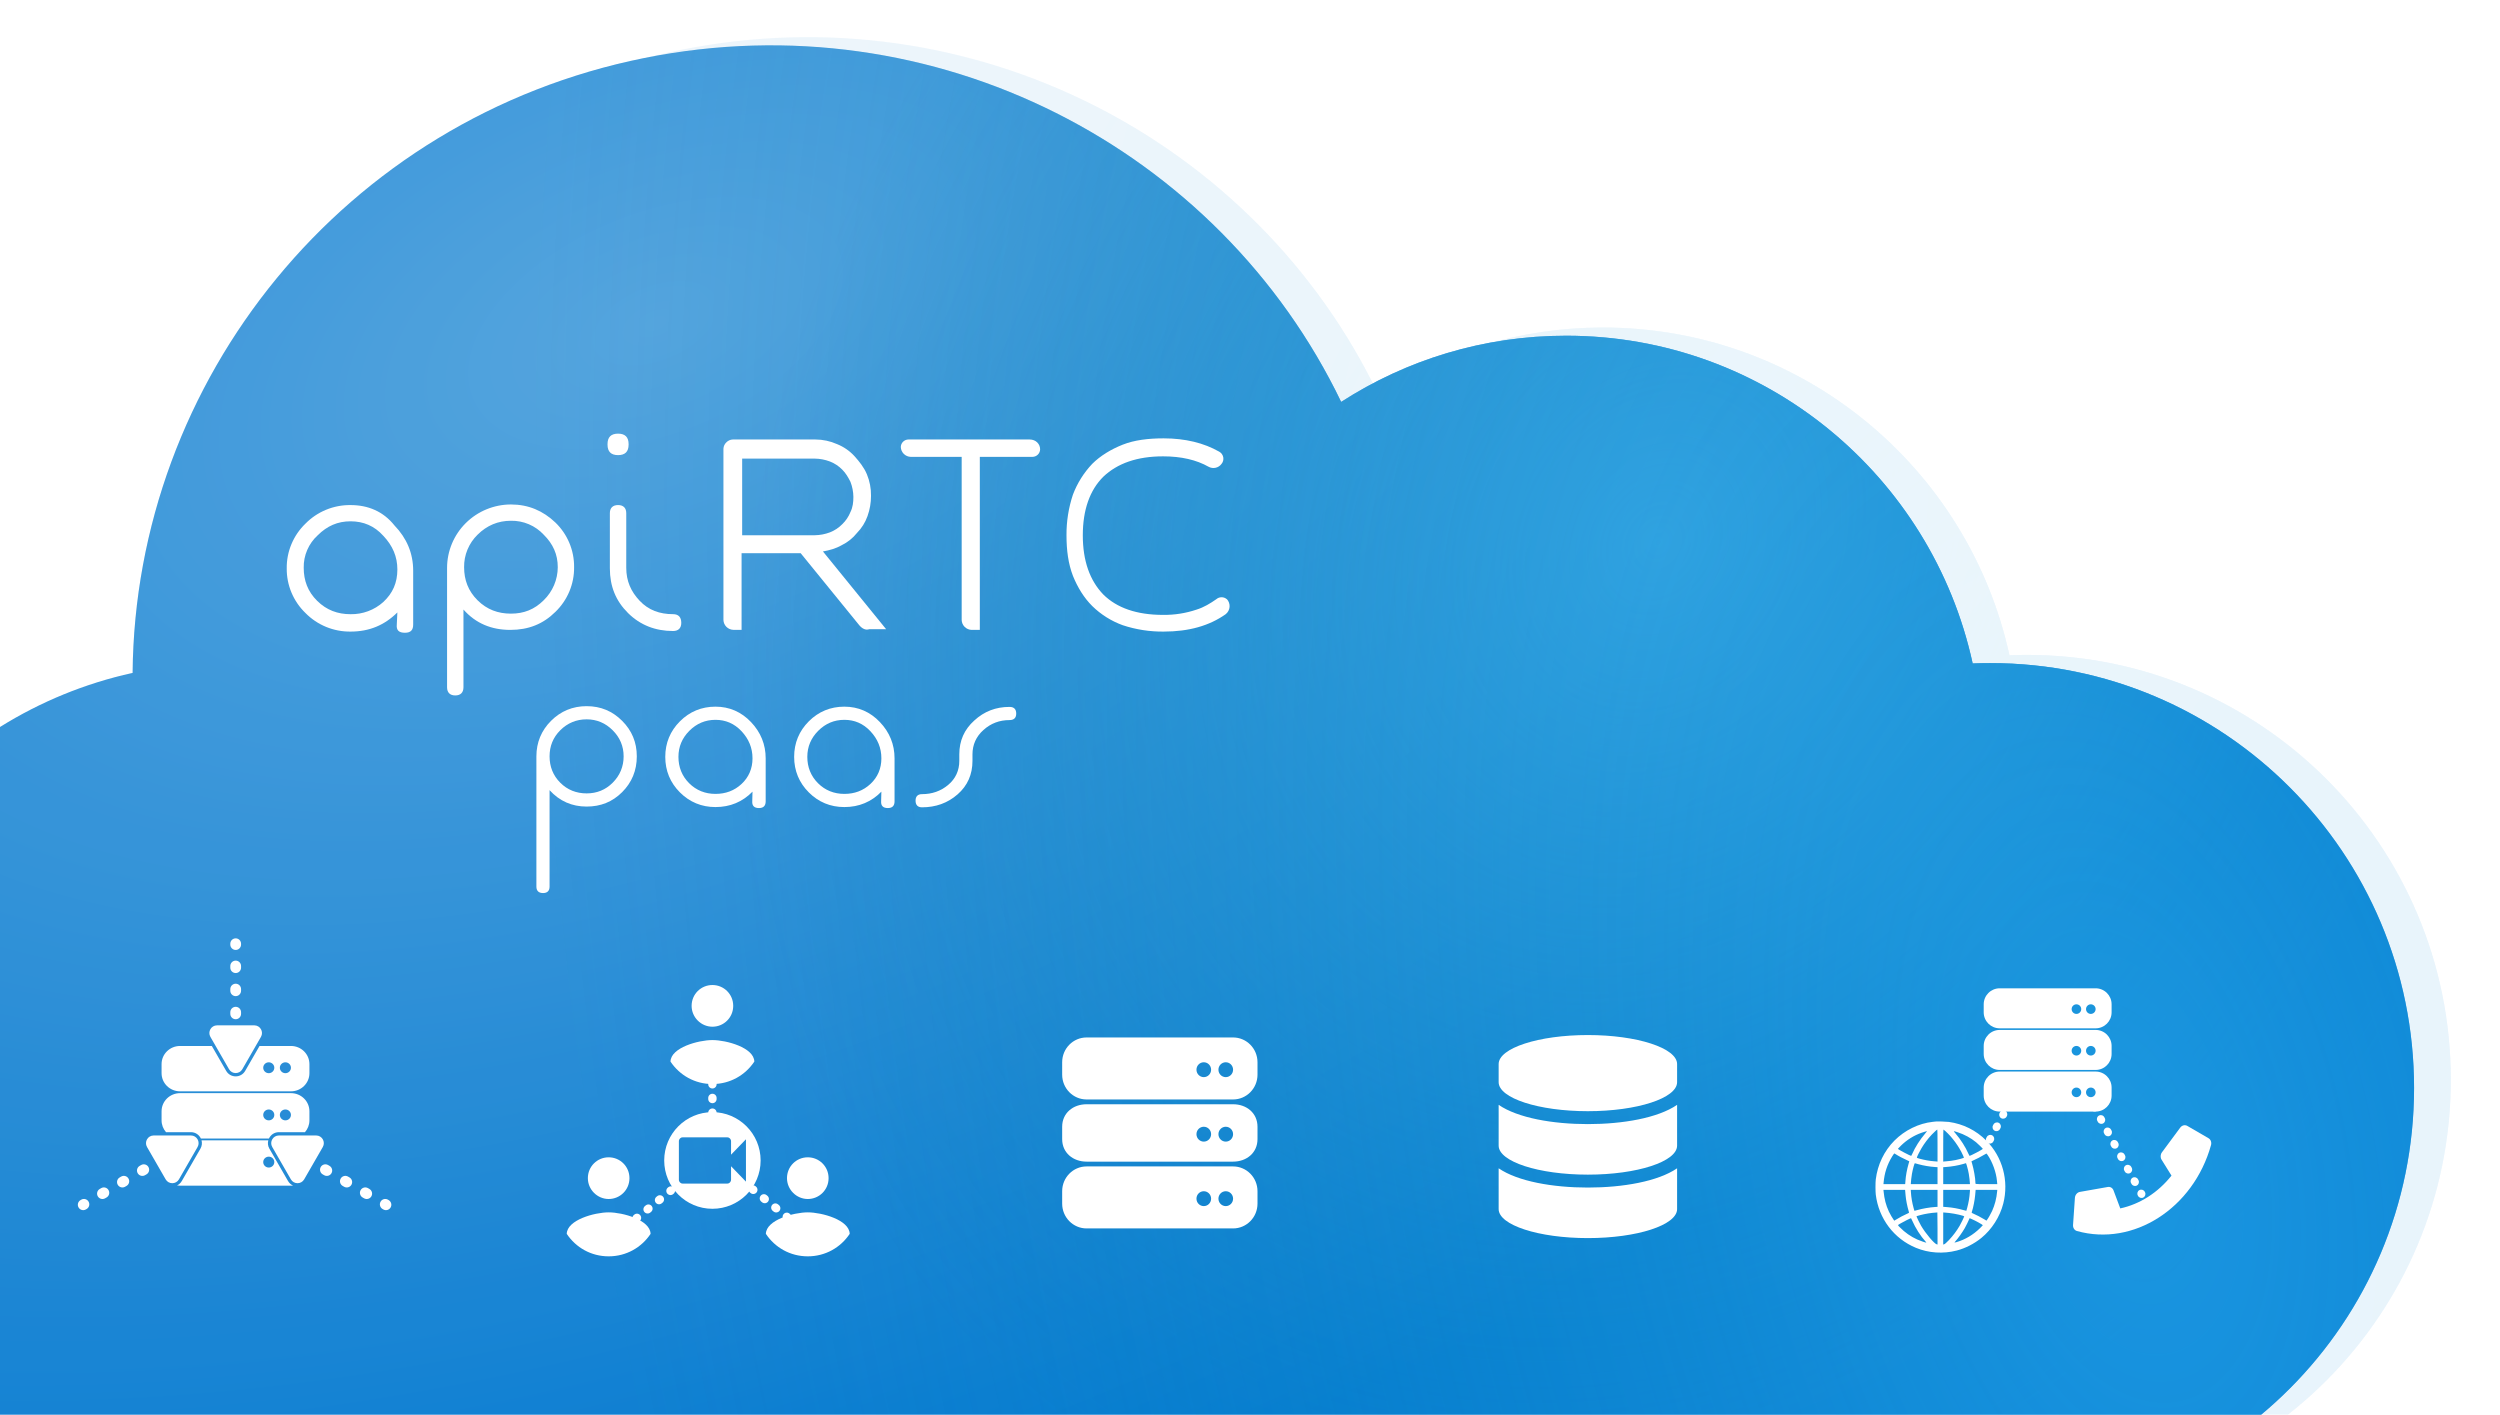 <svg width="1055" height="597" viewBox="0 0 1055 597" fill="none" xmlns="http://www.w3.org/2000/svg">
<g clip-path="url(#clip0_828_6702)">
<g opacity="0.1">
<path fill-rule="evenodd" clip-rule="evenodd" d="M110.064 634.96H852.018V634.928C853.141 634.949 854.266 634.96 855.393 634.96C954.174 634.96 1034.25 554.687 1034.25 455.666C1034.25 356.645 954.174 276.373 855.393 276.373C852.909 276.373 850.437 276.424 847.978 276.524C830.755 197.435 760.489 138.22 676.426 138.22C641.447 138.22 608.856 148.473 581.482 166.144C529.911 59.117 410.145 -3.626 287.427 21.024C160.585 46.503 72.539 156.92 71.474 280.524C-8.832 298.156 -68.943 369.874 -68.943 455.666C-68.943 554.687 11.135 634.96 109.915 634.96C109.965 634.96 110.015 634.96 110.064 634.96Z" fill="url(#paint0_radial_828_6702)"/>
<path fill-rule="evenodd" clip-rule="evenodd" d="M110.064 634.96H852.018V634.928C853.141 634.949 854.266 634.96 855.393 634.96C954.174 634.96 1034.25 554.687 1034.25 455.666C1034.25 356.645 954.174 276.373 855.393 276.373C852.909 276.373 850.437 276.424 847.978 276.524C830.755 197.435 760.489 138.22 676.426 138.22C641.447 138.22 608.856 148.473 581.482 166.144C529.911 59.117 410.145 -3.626 287.427 21.024C160.585 46.503 72.539 156.92 71.474 280.524C-8.832 298.156 -68.943 369.874 -68.943 455.666C-68.943 554.687 11.135 634.96 109.915 634.96C109.965 634.96 110.015 634.96 110.064 634.96Z" fill="url(#paint1_radial_828_6702)"/>
<path fill-rule="evenodd" clip-rule="evenodd" d="M110.064 634.96H852.018V634.928C853.141 634.949 854.266 634.96 855.393 634.96C954.174 634.96 1034.25 554.687 1034.25 455.666C1034.25 356.645 954.174 276.373 855.393 276.373C852.909 276.373 850.437 276.424 847.978 276.524C830.755 197.435 760.489 138.22 676.426 138.22C641.447 138.22 608.856 148.473 581.482 166.144C529.911 59.117 410.145 -3.626 287.427 21.024C160.585 46.503 72.539 156.92 71.474 280.524C-8.832 298.156 -68.943 369.874 -68.943 455.666C-68.943 554.687 11.135 634.96 109.915 634.96C109.965 634.96 110.015 634.96 110.064 634.96Z" fill="url(#paint2_radial_828_6702)"/>
</g>
<path fill-rule="evenodd" clip-rule="evenodd" d="M94.552 638.41H836.506V638.379C837.628 638.4 838.753 638.41 839.881 638.41C938.661 638.41 1018.74 558.138 1018.74 459.117C1018.74 360.096 938.661 279.824 839.881 279.824C837.397 279.824 834.925 279.875 832.466 279.975C815.242 200.886 744.976 141.671 660.914 141.671C625.934 141.671 593.344 151.924 565.97 169.595C514.398 62.568 394.633 -0.175 271.915 24.475C145.073 49.954 57.027 160.371 55.961 283.975C-24.344 301.606 -84.455 373.325 -84.455 459.117C-84.455 558.138 -4.378 638.41 94.403 638.41C94.453 638.41 94.502 638.41 94.552 638.41Z" fill="url(#paint3_radial_828_6702)"/>
<path fill-rule="evenodd" clip-rule="evenodd" d="M94.552 638.41H836.506V638.379C837.628 638.4 838.753 638.41 839.881 638.41C938.661 638.41 1018.74 558.138 1018.74 459.117C1018.74 360.096 938.661 279.824 839.881 279.824C837.397 279.824 834.925 279.875 832.466 279.975C815.242 200.886 744.976 141.671 660.914 141.671C625.934 141.671 593.344 151.924 565.97 169.595C514.398 62.568 394.633 -0.175 271.915 24.475C145.073 49.954 57.027 160.371 55.961 283.975C-24.344 301.606 -84.455 373.325 -84.455 459.117C-84.455 558.138 -4.378 638.41 94.403 638.41C94.453 638.41 94.502 638.41 94.552 638.41Z" fill="url(#paint4_radial_828_6702)"/>
<path fill-rule="evenodd" clip-rule="evenodd" d="M94.552 638.41H836.506V638.379C837.628 638.4 838.753 638.41 839.881 638.41C938.661 638.41 1018.74 558.138 1018.74 459.117C1018.74 360.096 938.661 279.824 839.881 279.824C837.397 279.824 834.925 279.875 832.466 279.975C815.242 200.886 744.976 141.671 660.914 141.671C625.934 141.671 593.344 151.924 565.97 169.595C514.398 62.568 394.633 -0.175 271.915 24.475C145.073 49.954 57.027 160.371 55.961 283.975C-24.344 301.606 -84.455 373.325 -84.455 459.117C-84.455 558.138 -4.378 638.41 94.403 638.41C94.453 638.41 94.502 638.41 94.552 638.41Z" fill="url(#paint5_radial_828_6702)"/>
<g filter="url(#filter0_d_828_6702)">
<path fill-rule="evenodd" clip-rule="evenodd" d="M97.44 398C96.187 398 95.171 399.018 95.171 400.274L95.171 400.622C95.171 401.878 96.187 402.896 97.44 402.896C98.693 402.896 99.709 401.878 99.709 400.622L99.709 400.274C99.709 399.018 98.693 398 97.44 398ZM97.44 407.398C96.187 407.398 95.171 408.417 95.171 409.673L95.171 410.369C95.171 411.625 96.187 412.643 97.44 412.643C98.693 412.643 99.709 411.625 99.709 410.369L99.709 409.673C99.709 408.417 98.693 407.398 97.44 407.398ZM97.44 417.145C96.187 417.145 95.171 418.163 95.171 419.419L95.171 420.115C95.171 421.371 96.187 422.389 97.44 422.389C98.693 422.389 99.709 421.371 99.709 420.115L99.709 419.419C99.709 418.163 98.693 417.145 97.44 417.145ZM97.44 426.891C96.187 426.891 95.171 427.91 95.171 429.166L95.171 429.862C95.171 431.118 96.187 432.136 97.44 432.136C98.693 432.136 99.709 431.118 99.709 429.862L99.709 429.166C99.709 427.91 98.693 426.891 97.44 426.891Z" fill="white"/>
<path d="M100.247 453.23C98.999 455.396 95.881 455.396 94.633 453.23L86.774 439.585C85.527 437.419 87.086 434.712 89.581 434.712L105.299 434.712C107.794 434.712 109.353 437.419 108.106 439.585L100.247 453.23Z" fill="white"/>
<path fill-rule="evenodd" clip-rule="evenodd" d="M31.134 511.563C31.761 512.651 33.148 513.023 34.233 512.395L34.534 512.221C35.619 511.593 35.991 510.202 35.364 509.115C34.738 508.027 33.35 507.654 32.266 508.282L31.965 508.456C30.88 509.084 30.508 510.475 31.134 511.563ZM39.254 506.864C39.88 507.951 41.268 508.324 42.353 507.696L42.954 507.348C44.039 506.72 44.411 505.329 43.785 504.241C43.158 503.154 41.771 502.781 40.686 503.409L40.084 503.757C38.999 504.385 38.627 505.776 39.254 506.864ZM47.674 501.991C48.301 503.078 49.688 503.451 50.773 502.823L51.375 502.475C52.46 501.847 52.831 500.456 52.205 499.368C51.579 498.281 50.191 497.908 49.106 498.536L48.505 498.884C47.419 499.512 47.048 500.903 47.674 501.991ZM56.094 497.117C56.721 498.205 58.108 498.578 59.194 497.95L59.795 497.602C60.88 496.974 61.252 495.583 60.625 494.495C59.999 493.407 58.611 493.035 57.526 493.663L56.925 494.011C55.84 494.639 55.468 496.03 56.094 497.117Z" fill="white"/>
<path d="M73.501 499.705C72.253 501.871 69.134 501.871 67.887 499.705L60.028 486.06C58.781 483.894 60.34 481.186 62.835 481.186L78.553 481.186C81.048 481.186 82.607 483.894 81.359 486.06L73.501 499.705Z" fill="white"/>
<path fill-rule="evenodd" clip-rule="evenodd" d="M162.826 511.563C162.199 512.651 160.812 513.023 159.726 512.395L159.426 512.221C158.341 511.593 157.969 510.202 158.595 509.115C159.222 508.027 160.609 507.654 161.694 508.282L161.995 508.456C163.08 509.084 163.452 510.475 162.826 511.563ZM154.706 506.864C154.08 507.951 152.692 508.324 151.607 507.696L151.006 507.348C149.92 506.72 149.549 505.329 150.175 504.241C150.802 503.154 152.189 502.781 153.274 503.409L153.876 503.757C154.961 504.385 155.332 505.776 154.706 506.864ZM146.286 501.99C145.659 503.078 144.272 503.451 143.187 502.823L142.585 502.475C141.5 501.847 141.128 500.456 141.755 499.368C142.381 498.28 143.769 497.908 144.854 498.536L145.455 498.884C146.54 499.512 146.912 500.903 146.286 501.99ZM137.865 497.117C137.239 498.205 135.852 498.578 134.766 497.95L134.165 497.602C133.08 496.974 132.708 495.583 133.335 494.495C133.961 493.407 135.349 493.035 136.434 493.663L137.035 494.011C138.12 494.639 138.492 496.029 137.865 497.117Z" fill="white"/>
<path d="M126.344 499.705C125.097 501.871 121.978 501.871 120.731 499.705L112.872 486.06C111.625 483.894 113.184 481.186 115.679 481.186L131.397 481.186C133.891 481.186 135.451 483.894 134.203 486.06L126.344 499.705Z" fill="white"/>
<path fill-rule="evenodd" clip-rule="evenodd" d="M93.428 453.927C95.211 457.023 99.668 457.023 101.451 453.927L107.505 443.416H120.761C125.069 443.416 128.561 446.844 128.561 451.073V454.902C128.561 459.131 125.069 462.559 120.761 462.559H73.965C69.657 462.559 66.165 459.131 66.165 454.902V451.073C66.165 446.844 69.657 443.416 73.965 443.416H87.374L93.428 453.927ZM72.692 502.276C73.495 501.895 74.205 501.27 74.705 500.402L82.564 486.757C83.225 485.61 83.335 484.357 83.03 483.234H111.201C110.897 484.357 111.007 485.61 111.667 486.757L119.526 500.402C120.05 501.311 120.804 501.953 121.653 502.328C121.36 502.361 121.063 502.377 120.761 502.377H73.965C73.531 502.377 73.106 502.343 72.692 502.276ZM68.041 479.792C66.872 478.453 66.165 476.713 66.165 474.811V470.982C66.165 466.753 69.657 463.325 73.965 463.325H120.761C125.069 463.325 128.561 466.753 128.561 470.982V474.811C128.561 476.713 127.854 478.453 126.685 479.792H115.679C113.744 479.792 112.202 480.932 111.482 482.468H82.749C82.029 480.932 80.488 479.792 78.553 479.792H68.041ZM111.402 450.308C112.694 450.308 113.742 451.336 113.742 452.605C113.742 453.874 112.694 454.902 111.402 454.902C110.11 454.902 109.062 453.874 109.062 452.605C109.062 451.336 110.11 450.308 111.402 450.308ZM120.761 452.605C120.761 451.336 119.714 450.308 118.421 450.308C117.129 450.308 116.081 451.336 116.081 452.605C116.081 453.874 117.129 454.902 118.421 454.902C119.714 454.902 120.761 453.874 120.761 452.605ZM113.742 472.514C113.742 471.245 112.694 470.217 111.402 470.217C110.11 470.217 109.062 471.245 109.062 472.514C109.062 473.783 110.11 474.811 111.402 474.811C112.694 474.811 113.742 473.783 113.742 472.514ZM118.421 470.217C119.714 470.217 120.761 471.245 120.761 472.514C120.761 473.783 119.714 474.811 118.421 474.811C117.129 474.811 116.081 473.783 116.081 472.514C116.081 471.245 117.129 470.217 118.421 470.217ZM113.742 492.423C113.742 491.154 112.694 490.126 111.402 490.126C110.11 490.126 109.062 491.154 109.062 492.423C109.062 493.692 110.11 494.72 111.402 494.72C112.694 494.72 113.742 493.692 113.742 492.423Z" fill="white"/>
</g>
<g filter="url(#filter1_d_828_6702)">
<path fill-rule="evenodd" clip-rule="evenodd" d="M298.623 451.388C299.6 451.388 300.392 452.182 300.392 453.161L300.392 453.383C300.392 454.362 299.6 455.156 298.623 455.156C297.646 455.156 296.854 454.362 296.854 453.383L296.854 453.161C296.854 452.182 297.646 451.388 298.623 451.388ZM298.623 457.373C299.6 457.373 300.392 458.167 300.392 459.146L300.392 459.589C300.392 460.569 299.6 461.363 298.623 461.363C297.646 461.363 296.854 460.569 296.854 459.589L296.854 459.146C296.854 458.167 297.646 457.373 298.623 457.373ZM298.623 463.579C299.6 463.579 300.392 464.373 300.392 465.353L300.392 465.796C300.392 466.775 299.6 467.569 298.623 467.569C297.646 467.569 296.854 466.775 296.854 465.796L296.854 465.353C296.854 464.373 297.646 463.579 298.623 463.579ZM298.623 469.786C299.6 469.786 300.392 470.58 300.392 471.559L300.392 471.781C300.392 472.761 299.6 473.554 298.623 473.554C297.646 473.554 296.854 472.761 296.854 471.781L296.854 471.559C296.854 470.58 297.646 469.786 298.623 469.786Z" fill="white"/>
<path fill-rule="evenodd" clip-rule="evenodd" d="M282.483 503.31C283.095 504.074 282.974 505.19 282.213 505.804L282.04 505.943C281.279 506.556 280.165 506.435 279.553 505.672C278.941 504.908 279.062 503.792 279.824 503.178L279.996 503.039C280.757 502.426 281.871 502.547 282.483 503.31ZM277.825 507.064C278.438 507.827 278.317 508.944 277.555 509.557L277.21 509.835C276.449 510.449 275.335 510.328 274.723 509.565C274.111 508.801 274.232 507.685 274.993 507.071L275.338 506.793C276.1 506.18 277.213 506.301 277.825 507.064ZM272.995 510.957C273.607 511.72 273.486 512.837 272.725 513.45L272.38 513.728C271.618 514.342 270.505 514.221 269.893 513.457C269.281 512.694 269.402 511.578 270.163 510.964L270.508 510.686C271.269 510.072 272.383 510.194 272.995 510.957ZM268.165 514.85C268.777 515.613 268.656 516.729 267.895 517.343L267.722 517.482C266.961 518.096 265.847 517.975 265.235 517.211C264.623 516.448 264.744 515.332 265.505 514.718L265.678 514.579C266.439 513.965 267.553 514.087 268.165 514.85Z" fill="white"/>
<path fill-rule="evenodd" clip-rule="evenodd" d="M314.32 502.867C313.708 503.63 313.829 504.746 314.59 505.36L314.763 505.499C315.524 506.113 316.638 505.991 317.25 505.228C317.862 504.465 317.741 503.349 316.98 502.735L316.807 502.596C316.046 501.982 314.932 502.104 314.32 502.867ZM318.978 506.621C318.365 507.384 318.486 508.5 319.248 509.114L319.593 509.392C320.354 510.006 321.468 509.884 322.08 509.121C322.692 508.358 322.571 507.242 321.81 506.628L321.465 506.35C320.703 505.736 319.59 505.857 318.978 506.621ZM323.808 510.514C323.196 511.277 323.317 512.393 324.078 513.007L324.423 513.285C325.185 513.899 326.298 513.777 326.91 513.014C327.523 512.251 327.402 511.134 326.64 510.521L326.295 510.243C325.534 509.629 324.42 509.75 323.808 510.514ZM328.638 514.407C328.026 515.17 328.147 516.286 328.909 516.9L329.081 517.039C329.842 517.653 330.956 517.531 331.568 516.768C332.18 516.005 332.059 514.888 331.298 514.275L331.125 514.136C330.364 513.522 329.25 513.643 328.638 514.407Z" fill="white"/>
<path fill-rule="evenodd" clip-rule="evenodd" d="M307.399 426.492C307.399 421.543 303.422 417.694 298.623 417.694C293.823 417.694 289.846 421.543 289.846 426.492C289.846 431.303 293.823 435.29 298.623 435.29C303.422 435.29 307.399 431.441 307.399 426.492ZM280.932 449.999C284.772 455.773 291.217 459.485 298.622 459.485C306.028 459.485 312.473 455.773 316.313 449.999C316.176 444.088 304.519 440.926 298.622 440.926C292.726 440.926 281.069 444.088 280.932 449.999Z" fill="white"/>
<path fill-rule="evenodd" clip-rule="evenodd" d="M263.615 499.199C263.615 494.25 259.638 490.401 254.839 490.401C250.039 490.401 246.062 494.25 246.062 499.199C246.062 504.011 250.039 507.997 254.839 507.997C259.638 507.997 263.615 504.148 263.615 499.199ZM237.148 522.706C240.988 528.48 247.433 532.192 254.839 532.192C262.244 532.192 268.689 528.48 272.529 522.706C272.392 516.795 260.735 513.633 254.839 513.633C248.942 513.633 237.285 516.795 237.148 522.706Z" fill="white"/>
<path fill-rule="evenodd" clip-rule="evenodd" d="M347.646 499.199C347.646 494.25 343.669 490.401 338.869 490.401C334.069 490.401 330.092 494.25 330.092 499.199C330.092 504.011 334.069 507.997 338.869 507.997C343.669 507.997 347.646 504.148 347.646 499.199ZM321.178 522.706C325.018 528.48 331.464 532.192 338.869 532.192C346.274 532.192 352.72 528.48 356.56 522.706C356.422 516.795 344.766 513.633 338.869 513.633C332.972 513.633 321.316 516.795 321.178 522.706Z" fill="white"/>
<path fill-rule="evenodd" clip-rule="evenodd" d="M298.622 512.125C309.858 512.125 318.966 502.994 318.966 491.731C318.966 480.468 309.858 471.338 298.622 471.338C287.387 471.338 278.278 480.468 278.278 491.731C278.278 502.994 287.387 512.125 298.622 512.125ZM306.485 483.603V489.293L312.775 482.791V500.671L306.485 494.17V499.859C306.485 500.753 305.776 501.485 304.912 501.485H286.042C285.177 501.485 284.47 500.753 284.47 499.859V483.603C284.47 482.709 285.177 481.978 286.042 481.978H304.912C305.776 481.978 306.485 482.709 306.485 483.603Z" fill="white"/>
</g>
<g filter="url(#filter2_d_828_6702)">
<path fill-rule="evenodd" clip-rule="evenodd" d="M446.218 450.291C446.218 444.511 450.831 439.825 456.522 439.825H518.344C524.035 439.825 528.648 444.511 528.648 450.291V455.524C528.648 461.305 524.035 465.99 518.344 465.99H456.522C450.831 465.99 446.218 461.305 446.218 455.524V450.291ZM509.071 453.431C509.071 455.165 507.687 456.571 505.98 456.571C504.273 456.571 502.889 455.165 502.889 453.431C502.889 451.697 504.273 450.291 505.98 450.291C507.687 450.291 509.071 451.697 509.071 453.431ZM515.253 456.571C516.96 456.571 518.344 455.165 518.344 453.431C518.344 451.697 516.96 450.291 515.253 450.291C513.546 450.291 512.162 451.697 512.162 453.431C512.162 455.165 513.546 456.571 515.253 456.571Z" fill="white"/>
<path fill-rule="evenodd" clip-rule="evenodd" d="M446.218 477.503C446.218 471.723 450.831 468.012 456.522 468.012H518.344C524.035 468.012 528.648 471.723 528.648 477.503V482.736C528.648 488.517 524.035 492.228 518.344 492.228H456.522C450.831 492.228 446.218 488.517 446.218 482.736V477.503ZM509.071 480.643C509.071 482.377 507.687 483.783 505.98 483.783C504.273 483.783 502.889 482.377 502.889 480.643C502.889 478.909 504.273 477.503 505.98 477.503C507.687 477.503 509.071 478.909 509.071 480.643ZM515.253 483.783C516.96 483.783 518.344 482.377 518.344 480.643C518.344 478.909 516.96 477.503 515.253 477.503C513.546 477.503 512.162 478.909 512.162 480.643C512.162 482.377 513.546 483.783 515.253 483.783Z" fill="white"/>
<path fill-rule="evenodd" clip-rule="evenodd" d="M446.218 504.715C446.218 498.935 450.831 494.249 456.522 494.249H518.344C524.035 494.249 528.648 498.935 528.648 504.715V509.949C528.648 515.729 524.035 520.415 518.344 520.415H456.522C450.831 520.415 446.218 515.729 446.218 509.949V504.715ZM509.071 507.855C509.071 509.589 507.687 510.995 505.98 510.995C504.273 510.995 502.889 509.589 502.889 507.855C502.889 506.121 504.273 504.715 505.98 504.715C507.687 504.715 509.071 506.121 509.071 507.855ZM515.253 510.995C516.96 510.995 518.344 509.589 518.344 507.855C518.344 506.121 516.96 504.715 515.253 504.715C513.546 504.715 512.162 506.121 512.162 507.855C512.162 509.589 513.546 510.995 515.253 510.995Z" fill="white"/>
</g>
<g filter="url(#filter3_d_828_6702)">
<path d="M705.719 451.046V458.697C705.719 465.44 688.853 470.939 668.066 470.939C647.278 470.939 630.413 465.44 630.413 458.697V451.046C630.413 444.304 647.278 438.805 668.066 438.805C688.853 438.805 705.719 444.304 705.719 451.046ZM705.719 468.261V485.476C705.719 492.218 688.853 497.717 668.066 497.717C647.278 497.717 630.413 492.218 630.413 485.476V468.261C638.502 473.808 653.309 476.39 668.066 476.39C682.823 476.39 697.629 473.808 705.719 468.261ZM705.719 495.039V512.254C705.719 518.996 688.853 524.495 668.066 524.495C647.278 524.495 630.413 518.996 630.413 512.254V495.039C638.502 500.586 653.309 503.168 668.066 503.168C682.823 503.168 697.629 500.586 705.719 495.039Z" fill="white"/>
</g>
<g filter="url(#filter4_d_828_6702)">
<path fill-rule="evenodd" clip-rule="evenodd" d="M880.989 467.737C881.795 467.298 882.804 467.597 883.242 468.404L883.343 468.591C883.782 469.399 883.484 470.41 882.678 470.849C881.873 471.289 880.864 470.99 880.426 470.183L880.324 469.995C879.886 469.188 880.184 468.177 880.989 467.737ZM883.733 472.792C884.538 472.353 885.547 472.652 885.985 473.459L886.188 473.834C886.627 474.641 886.329 475.652 885.523 476.092C884.717 476.531 883.709 476.232 883.271 475.425L883.068 475.05C882.629 474.243 882.927 473.232 883.733 472.792ZM886.578 478.035C887.383 477.595 888.392 477.894 888.83 478.702L889.033 479.076C889.472 479.884 889.174 480.895 888.368 481.334C887.562 481.773 886.554 481.475 886.116 480.667L885.912 480.293C885.474 479.485 885.772 478.474 886.578 478.035ZM889.423 483.277C890.228 482.838 891.237 483.136 891.675 483.944L891.878 484.318C892.317 485.126 892.019 486.137 891.213 486.576C890.407 487.016 889.399 486.717 888.961 485.909L888.757 485.535C888.319 484.727 888.617 483.716 889.423 483.277ZM892.267 488.519C893.073 488.08 894.082 488.379 894.52 489.186L894.723 489.561C895.161 490.368 894.864 491.379 894.058 491.818C893.252 492.258 892.244 491.959 891.805 491.152L891.602 490.777C891.164 489.97 891.462 488.959 892.267 488.519ZM895.112 493.762C895.918 493.322 896.927 493.621 897.365 494.428L897.568 494.803C898.006 495.611 897.708 496.621 896.903 497.061C896.097 497.5 895.089 497.202 894.65 496.394L894.447 496.019C894.009 495.212 894.307 494.201 895.112 493.762ZM897.957 499.004C898.763 498.565 899.771 498.863 900.21 499.671L900.413 500.045C900.851 500.853 900.553 501.864 899.748 502.303C898.942 502.742 897.934 502.444 897.495 501.636L897.292 501.262C896.854 500.454 897.152 499.443 897.957 499.004ZM900.802 504.246C901.608 503.807 902.616 504.105 903.055 504.913L903.156 505.1C903.595 505.908 903.297 506.919 902.491 507.358C901.685 507.797 900.677 507.499 900.239 506.691L900.137 506.504C899.699 505.696 899.997 504.686 900.802 504.246Z" fill="white"/>
<path fill-rule="evenodd" clip-rule="evenodd" d="M844.187 470.792C843.378 470.358 842.372 470.664 841.939 471.475L841.839 471.663C841.406 472.473 841.711 473.482 842.52 473.916C843.329 474.349 844.335 474.043 844.768 473.233L844.868 473.045C845.301 472.234 844.996 471.225 844.187 470.792ZM841.479 475.866C840.671 475.433 839.664 475.738 839.232 476.549L839.031 476.925C838.599 477.736 838.904 478.745 839.713 479.178C840.521 479.612 841.528 479.306 841.96 478.495L842.161 478.119C842.593 477.309 842.288 476.3 841.479 475.866ZM838.672 481.129C837.863 480.695 836.857 481.001 836.424 481.812L836.224 482.188C835.791 482.998 836.096 484.007 836.905 484.441C837.714 484.874 838.72 484.568 839.153 483.758L839.353 483.382C839.786 482.571 839.481 481.562 838.672 481.129Z" fill="white"/>
<path fill-rule="evenodd" clip-rule="evenodd" d="M835.106 425.837C835.106 422.105 838.127 419.08 841.853 419.08H882.333C886.059 419.08 889.079 422.105 889.079 425.837V429.215C889.079 432.946 886.059 435.971 882.333 435.971H841.853C838.127 435.971 835.106 432.946 835.106 429.215V425.837ZM876.261 427.863C876.261 428.983 875.355 429.89 874.237 429.89C873.119 429.89 872.213 428.983 872.213 427.863C872.213 426.744 873.119 425.837 874.237 425.837C875.355 425.837 876.261 426.744 876.261 427.863ZM880.309 429.89C881.427 429.89 882.333 428.983 882.333 427.863C882.333 426.744 881.427 425.837 880.309 425.837C879.191 425.837 878.285 426.744 878.285 427.863C878.285 428.983 879.191 429.89 880.309 429.89Z" fill="white"/>
<path fill-rule="evenodd" clip-rule="evenodd" d="M835.106 443.403C835.106 439.672 838.127 436.647 841.853 436.647H882.333C886.059 436.647 889.079 439.672 889.079 443.403V446.781C889.079 450.512 886.059 453.537 882.333 453.537H841.853C838.127 453.537 835.106 450.512 835.106 446.781V443.403ZM876.261 445.43C876.261 446.549 875.355 447.457 874.237 447.457C873.119 447.457 872.213 446.549 872.213 445.43C872.213 444.31 873.119 443.403 874.237 443.403C875.355 443.403 876.261 444.31 876.261 445.43ZM880.309 447.457C881.427 447.457 882.333 446.549 882.333 445.43C882.333 444.31 881.427 443.403 880.309 443.403C879.191 443.403 878.285 444.31 878.285 445.43C878.285 446.549 879.191 447.457 880.309 447.457Z" fill="white"/>
<path fill-rule="evenodd" clip-rule="evenodd" d="M835.106 460.969C835.106 457.238 838.127 454.213 841.853 454.213H882.333C886.059 454.213 889.079 457.238 889.079 460.969V464.347C889.079 468.079 886.059 471.104 882.333 471.104H841.853C838.127 471.104 835.106 468.079 835.106 464.347V460.969ZM876.261 462.996C876.261 464.115 875.355 465.023 874.237 465.023C873.119 465.023 872.213 464.115 872.213 462.996C872.213 461.877 873.119 460.969 874.237 460.969C875.355 460.969 876.261 461.877 876.261 462.996ZM880.309 465.023C881.427 465.023 882.333 464.115 882.333 462.996C882.333 461.877 881.427 460.969 880.309 460.969C879.191 460.969 878.285 461.877 878.285 462.996C878.285 464.115 879.191 465.023 880.309 465.023Z" fill="white"/>
<path d="M918.038 477.879L910.328 488.291C909.653 489.202 909.582 490.462 910.157 491.386L914.349 498.128C908.681 505.274 901.044 510.173 892.739 511.967L889.888 504.366C889.506 503.328 888.519 502.737 887.486 502.919L875.685 505.002C874.566 505.205 873.681 506.26 873.595 507.504L872.808 518.957C872.724 520.157 873.402 521.211 874.443 521.503C898.281 528.178 923.597 511.931 931.028 485.265C931.353 484.099 930.919 482.889 929.979 482.345L921.01 477.139C920.026 476.572 918.776 476.884 918.038 477.879Z" fill="white"/>
<path fill-rule="evenodd" clip-rule="evenodd" d="M814.88 475.294C814.702 475.315 814.141 475.376 813.633 475.43C807.728 476.057 801.779 478.965 797.431 483.351C793.072 487.748 790.329 493.464 789.554 499.763C789.398 501.035 789.398 504.833 789.554 506.105C790.805 516.274 797.196 524.75 806.521 528.606C811.868 530.816 817.975 531.221 823.704 529.744C827.329 528.809 831.093 526.889 834.105 524.44C838.543 520.831 841.965 515.457 843.374 509.884C845.795 500.309 843.062 490.219 836.179 483.322C831.879 479.013 826.47 476.319 820.411 475.469C819.414 475.33 815.598 475.208 814.88 475.294ZM815.619 485.45V492.212L815.273 492.168C815.082 492.143 814.552 492.098 814.095 492.067C812.334 491.948 809.93 491.519 807.999 490.978C807 490.698 806.893 490.647 806.911 490.466C806.946 490.135 808.111 487.799 808.892 486.496C810.112 484.46 811.608 482.487 813.215 480.797C814.108 479.857 815.39 478.688 815.527 478.688C815.587 478.688 815.619 481.033 815.619 485.45ZM818.921 479.328C821.852 481.944 824.75 485.938 826.389 489.62C826.618 490.136 826.773 490.59 826.731 490.629C826.621 490.735 824.405 491.328 823.285 491.551C822.025 491.802 820.596 491.997 819.498 492.068C819.016 492.099 818.486 492.146 818.321 492.172L818.021 492.218V485.453C818.021 481.034 818.052 478.688 818.112 478.688C818.163 478.688 818.526 478.976 818.921 479.328ZM810.394 480.38C808.198 482.933 806.083 486.277 804.901 489.063C804.732 489.46 804.564 489.785 804.527 489.785C804.064 489.785 798.901 487.056 798.901 486.811C798.901 486.769 799.431 486.214 800.079 485.578C802.639 483.061 805.611 481.193 808.889 480.041C809.737 479.742 811.01 479.363 811.213 479.347C811.254 479.344 810.885 479.809 810.394 480.38ZM824.117 479.83C826.892 480.723 829.628 482.205 831.867 484.027C832.603 484.627 834.738 486.697 834.738 486.811C834.738 487.059 829.584 489.785 829.115 489.785C829.08 489.785 828.89 489.418 828.694 488.97C827.421 486.057 825.432 482.922 823.237 480.37C822.192 479.155 822.132 479.191 824.117 479.83ZM797.826 489.002C798.841 489.699 801.336 491.025 802.896 491.697C803.34 491.889 803.704 492.063 803.704 492.083C803.704 492.104 803.556 492.627 803.374 493.245C802.717 495.486 802.189 498.377 802.083 500.32C802.054 500.86 802.011 501.396 801.988 501.512L801.946 501.722H797.377H792.808L792.858 501.139C793.216 497.023 794.348 493.529 796.431 490.112C796.952 489.257 797.311 488.76 797.407 488.76C797.443 488.76 797.632 488.869 797.826 489.002ZM836.736 489.373C838.796 492.36 840.374 496.722 840.696 500.323C840.725 500.656 840.771 501.107 840.798 501.325L840.846 501.722H836.278C831.108 501.722 831.598 501.81 831.598 500.881C831.598 499.329 830.91 495.399 830.26 493.236C830.082 492.646 829.937 492.136 829.936 492.102C829.936 492.068 830.258 491.907 830.651 491.742C831.811 491.259 834.022 490.114 835.136 489.421C835.705 489.067 836.212 488.787 836.263 488.799C836.313 488.811 836.526 489.069 836.736 489.373ZM807.563 493.322C809.823 493.936 812.325 494.354 814.642 494.505L815.619 494.569V498.145V501.722H809.985H804.351L804.352 501.419C804.353 500.848 804.627 498.506 804.816 497.432C805.189 495.327 805.883 492.828 806.076 492.903C806.146 492.93 806.816 493.119 807.563 493.322ZM827.98 493.865C828.399 495.335 828.61 496.229 828.823 497.432C829.013 498.506 829.286 500.848 829.288 501.419L829.289 501.722H823.655H818.021V498.145V494.569L818.996 494.505C821.468 494.344 824.393 493.836 826.518 493.2C827.102 493.025 827.606 492.878 827.638 492.872C827.669 492.867 827.823 493.314 827.98 493.865ZM801.986 504.729C802.015 505.05 802.084 505.836 802.14 506.477C802.31 508.431 802.824 511.053 803.444 513.129C803.551 513.488 803.599 513.8 803.554 513.843C803.509 513.886 803.203 514.034 802.873 514.173C801.551 514.73 799.245 515.953 797.987 516.766L797.397 517.148L797.146 516.844C796.755 516.371 795.538 514.266 795.08 513.27C793.838 510.568 793.18 508.045 792.853 504.729L792.796 504.146H797.365H801.934L801.986 504.729ZM815.619 507.724V511.301L814.626 511.364C812.285 511.512 809.172 512.051 807.041 512.678C806.413 512.863 805.884 512.999 805.866 512.981C805.848 512.963 805.685 512.405 805.504 511.741C804.902 509.528 804.53 507.331 804.39 505.149L804.325 504.146H809.972H815.619V507.724ZM829.25 505.149C829.109 507.331 828.738 509.528 828.135 511.741C827.954 512.405 827.792 512.963 827.774 512.981C827.755 512.999 827.247 512.87 826.644 512.693C824.389 512.033 821.931 511.592 819.475 511.405L818.021 511.294V507.72V504.146H823.667H829.314L829.25 505.149ZM840.782 504.776C840.511 507.745 839.808 510.476 838.654 513.044C838.139 514.19 836.959 516.262 836.506 516.816L836.249 517.13L835.517 516.668C834.251 515.868 831.741 514.565 830.374 513.998C829.986 513.837 829.967 513.761 830.171 513.18C830.687 511.705 831.327 508.422 831.505 506.338C831.561 505.671 831.629 504.905 831.656 504.636L831.704 504.146H836.272H840.84L840.782 504.776ZM815.619 520.43V527.203L815.335 527.145C814.294 526.935 810.605 522.58 808.679 519.287C808.155 518.392 806.755 515.542 806.753 515.367C806.752 515.243 806.944 515.174 808.368 514.787C810.291 514.266 813 513.826 814.926 513.723C815.231 513.707 815.512 513.685 815.55 513.676C815.588 513.666 815.619 516.705 815.619 520.43ZM820.561 513.902C823.018 514.169 826.889 515.064 826.886 515.365C826.885 515.542 825.486 518.389 824.958 519.291C823.665 521.501 822.226 523.42 820.404 525.363C819.387 526.448 818.648 527.076 818.308 527.145L818.021 527.203V520.441V513.679L818.644 513.721C818.987 513.743 819.849 513.825 820.561 513.902ZM804.942 517.134C806.253 520.16 808.51 523.701 810.528 525.899C810.753 526.143 810.911 526.368 810.881 526.399C810.789 526.492 808.268 525.628 807.068 525.093C804.37 523.89 801.835 522.11 799.686 519.908C798.725 518.923 798.686 519.095 800.056 518.279C801.215 517.589 804.198 516.1 804.443 516.09C804.468 516.089 804.693 516.559 804.942 517.134ZM829.923 516.404C831.611 517.133 834.738 518.858 834.738 519.06C834.738 519.102 834.204 519.66 833.55 520.299C830.671 523.115 827.292 525.12 823.607 526.198C823.161 526.329 822.774 526.415 822.749 526.389C822.724 526.364 822.888 526.143 823.114 525.899C824.233 524.689 826.126 522.032 827.115 520.284C827.617 519.396 828.591 517.427 828.927 516.62C829.05 516.326 829.157 516.085 829.165 516.084C829.174 516.083 829.515 516.227 829.923 516.404Z" fill="white"/>
</g>
<path d="M362.599 263.834L337.895 233.463H312.946V265.796H309.485C308.383 265.762 307.335 265.313 306.555 264.54C305.775 263.766 305.322 262.727 305.289 261.634V189.371C305.331 188.347 305.774 187.379 306.525 186.675C307.242 185.931 308.223 185.496 309.259 185.462H344.089C347.242 185.472 350.357 186.138 353.234 187.419C356.067 188.552 358.602 190.312 360.645 192.564C362.623 194.768 364.601 197.217 365.833 200.156C367.025 203.031 367.615 206.116 367.566 209.224C367.577 212.151 367.075 215.057 366.084 217.814C365.139 220.474 363.622 222.897 361.637 224.916C359.909 227.085 357.714 228.843 355.212 230.06C352.719 231.501 349.999 232.232 347.28 232.709L373.957 265.533H366.801C365.318 266.039 363.836 265.304 362.599 263.834ZM313.191 225.87H343.825C346.023 225.841 348.198 225.426 350.25 224.644C352.204 223.879 353.972 222.709 355.433 221.212C356.943 219.763 358.123 218.011 358.893 216.072C359.88 214.111 360.13 211.906 360.13 209.701C360.101 207.522 359.683 205.365 358.893 203.33C357.907 201.373 356.915 199.66 355.433 198.19C353.972 196.693 352.204 195.523 350.25 194.759C348.198 193.976 346.023 193.561 343.825 193.532H313.191V225.87Z" fill="white"/>
<path d="M438.93 189.614C438.915 190.454 438.572 191.255 437.973 191.849C437.374 192.443 436.566 192.783 435.719 192.797H413.484V265.815H410.029C408.926 265.782 407.876 265.334 407.096 264.56C406.315 263.787 405.861 262.747 405.827 261.653V192.797H384.338C383.235 192.765 382.186 192.316 381.405 191.543C380.624 190.77 380.171 189.73 380.137 188.636C380.154 187.798 380.498 186.999 381.097 186.408C381.695 185.816 382.502 185.477 383.347 185.462H434.483C437.202 185.462 438.93 187.409 438.93 189.614Z" fill="white"/>
<path d="M517.734 252.815C518.141 253.256 518.453 253.775 518.651 254.34C518.848 254.905 518.926 255.505 518.881 256.101C518.836 256.698 518.669 257.278 518.388 257.808C518.108 258.338 517.722 258.805 517.253 259.181C510.337 264.082 501.693 266.531 491.066 266.531C485.191 266.591 479.347 265.68 473.774 263.834C468.959 262.083 464.578 259.328 460.929 255.754C457.473 252.323 454.754 247.913 452.781 243.017C450.803 237.872 450.061 232.236 450.061 225.87C450.02 220.045 450.938 214.253 452.781 208.723C454.603 203.902 457.372 199.488 460.929 195.737C464.389 192.311 468.836 189.614 473.774 187.653C478.712 185.691 484.632 184.985 491.052 184.985C500.196 184.985 508.099 186.942 514.524 190.616C514.962 190.862 515.341 191.199 515.633 191.605C515.925 192.011 516.125 192.475 516.216 192.966C516.308 193.456 516.29 193.961 516.164 194.444C516.038 194.927 515.807 195.376 515.486 195.761C514.887 196.588 514.004 197.169 513.004 197.395C512.003 197.62 510.953 197.476 510.053 196.988C504.865 194.048 498.447 192.578 490.802 192.578C479.934 192.578 471.55 195.518 465.607 201.168C459.923 206.8 456.944 215.127 456.944 225.908C456.944 236.689 459.908 244.998 465.607 250.891C471.286 256.528 479.684 259.482 490.802 259.482C495.588 259.546 500.35 258.8 504.884 257.277C508.094 256.294 510.813 254.58 513.282 252.867C513.897 252.332 514.687 252.036 515.506 252.036C516.324 252.036 517.114 252.332 517.729 252.867L517.734 252.815Z" fill="white"/>
<path d="M147.929 213.142C144.389 213.1 140.878 213.772 137.608 215.118C134.338 216.463 131.379 218.454 128.909 220.969C126.37 223.417 124.36 226.351 123.001 229.594C121.641 232.836 120.961 236.318 121.002 239.83C120.962 243.341 121.642 246.825 123.001 250.068C124.36 253.311 126.37 256.246 128.909 258.695C131.379 261.211 134.338 263.203 137.608 264.55C140.877 265.897 144.389 266.571 147.929 266.531C155.832 266.531 162.257 263.835 167.691 258.447L167.445 263.591C167.2 266.039 168.408 267.022 170.901 267.022C173.394 267.022 174.361 265.796 174.361 263.591V240.822C174.361 233.473 171.642 227.102 166.458 221.733C161.761 215.825 155.341 213.142 147.929 213.142ZM161.761 254.046C157.979 257.444 153.032 259.284 147.929 259.191C142.496 259.191 137.822 257.478 133.847 253.56C129.872 249.642 128.168 244.969 128.168 239.596C128.117 237.022 128.62 234.466 129.642 232.1C130.664 229.733 132.183 227.61 134.097 225.87C138.049 221.947 142.496 219.991 147.929 219.991C153.363 219.991 158.036 221.947 161.761 226.114C165.717 230.28 167.691 234.933 167.691 240.321C167.691 245.957 165.717 250.367 161.761 254.037V254.046Z" fill="white"/>
<path d="M215.616 212.885C208.471 212.898 201.624 215.717 196.572 220.726C191.52 225.736 188.677 232.526 188.664 239.61V290.049C188.664 292.249 189.901 293.476 192.124 293.476C194.348 293.476 195.58 292.249 195.58 290.049V257.225C200.768 263.1 207.439 265.815 215.346 265.815C223.003 265.815 229.178 263.367 234.366 258.222C236.904 255.774 238.914 252.84 240.272 249.598C241.631 246.355 242.31 242.873 242.269 239.362C242.31 235.851 241.631 232.367 240.272 229.124C238.914 225.881 236.904 222.946 234.366 220.497C229.202 215.581 223.027 212.885 215.616 212.885ZM229.448 253.302C225.515 257.225 221.049 258.957 215.616 258.957C210.182 258.957 205.485 257.244 201.533 253.321C197.582 249.398 195.854 244.731 195.854 239.362C195.816 236.813 196.3 234.283 197.276 231.925C198.252 229.567 199.701 227.429 201.533 225.641C205.486 221.722 210.18 219.762 215.616 219.762C218.21 219.714 220.784 220.214 223.169 221.228C225.553 222.241 227.694 223.746 229.448 225.641C233.399 229.564 235.377 233.969 235.377 239.362C235.367 241.959 234.838 244.528 233.821 246.921C232.803 249.314 231.316 251.483 229.448 253.302Z" fill="white"/>
<path d="M260.823 192.063C263.787 192.063 265.27 190.593 265.27 187.653V187.41C265.27 184.47 263.787 183 260.823 183C257.858 183 256.376 184.47 256.376 187.41V187.653C256.376 190.593 257.858 192.063 260.823 192.063Z" fill="white"/>
<path d="M284.045 259.181C278.361 259.181 273.668 257.468 269.962 253.55C266.257 249.632 264.279 245.222 264.279 239.586V216.559C264.279 214.354 263.047 213.133 260.823 213.133C258.599 213.133 257.363 214.354 257.363 216.559V239.829C257.363 247.422 259.836 253.55 265.02 258.695C270.203 263.839 276.633 266.287 284.045 266.287C286.268 266.287 287.5 265.061 287.5 262.856C287.5 260.389 286.268 259.181 284.045 259.181Z" fill="white"/>
<path d="M247.545 298.001C241.671 298.001 236.637 300.098 232.547 304.188C228.457 308.279 226.359 313.313 226.359 319.186V374.142C226.359 375.925 227.303 376.869 229.191 376.869C230.974 376.869 231.918 375.925 231.918 374.142V333.45C236.113 338.064 241.357 340.372 247.545 340.372C253.523 340.372 258.452 338.379 262.542 334.289C266.632 330.198 268.73 325.164 268.73 319.186C268.73 313.208 266.632 308.279 262.542 304.188C258.452 300.098 253.523 298.001 247.545 298.001ZM247.545 334.813C243.245 334.813 239.469 333.345 236.427 330.303C233.386 327.262 231.918 323.486 231.918 319.186C231.918 314.886 233.386 311.215 236.427 308.174C239.469 305.132 243.245 303.559 247.545 303.559C251.845 303.559 255.515 305.132 258.557 308.174C261.598 311.215 263.171 314.886 263.171 319.186C263.171 323.486 261.598 327.262 258.557 330.303C255.515 333.345 251.845 334.813 247.545 334.813Z" fill="white"/>
<path d="M323.115 320.025C323.115 314.152 321.018 309.013 316.927 304.713C312.837 300.413 307.803 298.21 301.93 298.21C296.057 298.21 291.022 300.308 286.932 304.398C282.842 308.489 280.744 313.523 280.744 319.396C280.744 325.269 282.842 330.303 286.932 334.393C291.022 338.484 296.057 340.581 301.93 340.581C308.118 340.581 313.362 338.379 317.557 334.079L317.452 338.169C317.347 340.057 318.291 341.001 320.283 341.001C322.171 341.001 323.115 340.057 323.115 338.169V320.025ZM301.93 335.023C297.63 335.023 293.854 333.554 290.813 330.513C287.771 327.471 286.303 323.696 286.303 319.396C286.303 315.096 287.876 311.425 290.918 308.384C293.959 305.342 297.63 303.769 301.93 303.769C306.23 303.769 309.901 305.342 312.942 308.593C315.983 311.845 317.557 315.62 317.557 320.025C317.557 324.325 315.983 327.996 312.942 330.828C309.901 333.659 306.23 335.023 301.93 335.023Z" fill="white"/>
<path d="M377.5 320.025C377.5 314.152 375.403 309.013 371.313 304.713C367.222 300.413 362.188 298.21 356.315 298.21C350.442 298.21 345.408 300.308 341.317 304.398C337.227 308.489 335.13 313.523 335.13 319.396C335.13 325.269 337.227 330.303 341.317 334.393C345.408 338.484 350.442 340.581 356.315 340.581C362.503 340.581 367.747 338.379 371.942 334.079L371.837 338.169C371.732 340.057 372.676 341.001 374.669 341.001C376.556 341.001 377.5 340.057 377.5 338.169V320.025ZM356.315 335.023C352.015 335.023 348.239 333.554 345.198 330.513C342.156 327.471 340.688 323.696 340.688 319.396C340.688 315.096 342.261 311.425 345.303 308.384C348.344 305.342 352.015 303.769 356.315 303.769C360.615 303.769 364.286 305.342 367.327 308.593C370.369 311.845 371.942 315.62 371.942 320.025C371.942 324.325 370.369 327.996 367.327 330.828C364.286 333.659 360.615 335.023 356.315 335.023Z" fill="white"/>
<path d="M404.827 318.347V321.074C404.827 325.164 403.254 328.625 400.107 331.247C396.961 333.869 393.29 335.128 389.095 335.128C387.312 335.128 386.368 336.072 386.368 337.854C386.368 339.742 387.312 340.686 389.095 340.686C394.863 340.686 399.898 338.903 404.093 335.232C408.288 331.562 410.385 326.842 410.385 321.074V318.347C410.385 314.257 411.959 310.796 415 308.069C418.146 305.237 421.817 303.874 426.012 303.874C427.9 303.874 428.844 302.93 428.844 301.147C428.844 299.259 427.9 298.315 426.012 298.315C420.244 298.315 415.315 300.203 411.12 304.084C406.924 307.859 404.827 312.579 404.827 318.347Z" fill="white"/>
</g>
<defs>
<filter id="filter0_d_828_6702" x="30.83" y="395.983" width="134.317" height="116.717" filterUnits="userSpaceOnUse" color-interpolation-filters="sRGB">
<feFlood flood-opacity="0" result="BackgroundImageFix"/>
<feColorMatrix in="SourceAlpha" type="matrix" values="0 0 0 0 0 0 0 0 0 0 0 0 0 0 0 0 0 0 127 0" result="hardAlpha"/>
<feOffset dx="2.017" dy="-2.017"/>
<feColorMatrix type="matrix" values="0 0 0 0 0 0 0 0 0 0 0 0 0 0 0 0 0 0 0.25 0"/>
<feBlend mode="normal" in2="BackgroundImageFix" result="effect1_dropShadow_828_6702"/>
<feBlend mode="normal" in="SourceGraphic" in2="effect1_dropShadow_828_6702" result="shape"/>
</filter>
<filter id="filter1_d_828_6702" x="237.148" y="415.677" width="121.428" height="116.515" filterUnits="userSpaceOnUse" color-interpolation-filters="sRGB">
<feFlood flood-opacity="0" result="BackgroundImageFix"/>
<feColorMatrix in="SourceAlpha" type="matrix" values="0 0 0 0 0 0 0 0 0 0 0 0 0 0 0 0 0 0 127 0" result="hardAlpha"/>
<feOffset dx="2.017" dy="-2.017"/>
<feColorMatrix type="matrix" values="0 0 0 0 0 0 0 0 0 0 0 0 0 0 0 0 0 0 0.25 0"/>
<feBlend mode="normal" in2="BackgroundImageFix" result="effect1_dropShadow_828_6702"/>
<feBlend mode="normal" in="SourceGraphic" in2="effect1_dropShadow_828_6702" result="shape"/>
</filter>
<filter id="filter2_d_828_6702" x="446.218" y="437.808" width="84.447" height="82.607" filterUnits="userSpaceOnUse" color-interpolation-filters="sRGB">
<feFlood flood-opacity="0" result="BackgroundImageFix"/>
<feColorMatrix in="SourceAlpha" type="matrix" values="0 0 0 0 0 0 0 0 0 0 0 0 0 0 0 0 0 0 127 0" result="hardAlpha"/>
<feOffset dx="2.017" dy="-2.017"/>
<feColorMatrix type="matrix" values="0 0 0 0 0 0 0 0 0 0 0 0 0 0 0 0 0 0 0.25 0"/>
<feBlend mode="normal" in2="BackgroundImageFix" result="effect1_dropShadow_828_6702"/>
<feBlend mode="normal" in="SourceGraphic" in2="effect1_dropShadow_828_6702" result="shape"/>
</filter>
<filter id="filter3_d_828_6702" x="630.413" y="436.788" width="77.323" height="87.707" filterUnits="userSpaceOnUse" color-interpolation-filters="sRGB">
<feFlood flood-opacity="0" result="BackgroundImageFix"/>
<feColorMatrix in="SourceAlpha" type="matrix" values="0 0 0 0 0 0 0 0 0 0 0 0 0 0 0 0 0 0 127 0" result="hardAlpha"/>
<feOffset dx="2.017" dy="-2.017"/>
<feColorMatrix type="matrix" values="0 0 0 0 0 0 0 0 0 0 0 0 0 0 0 0 0 0 0.25 0"/>
<feBlend mode="normal" in2="BackgroundImageFix" result="effect1_dropShadow_828_6702"/>
<feBlend mode="normal" in="SourceGraphic" in2="effect1_dropShadow_828_6702" result="shape"/>
</filter>
<filter id="filter4_d_828_6702" x="789.437" y="417.063" width="143.715" height="113.555" filterUnits="userSpaceOnUse" color-interpolation-filters="sRGB">
<feFlood flood-opacity="0" result="BackgroundImageFix"/>
<feColorMatrix in="SourceAlpha" type="matrix" values="0 0 0 0 0 0 0 0 0 0 0 0 0 0 0 0 0 0 127 0" result="hardAlpha"/>
<feOffset dx="2.017" dy="-2.017"/>
<feColorMatrix type="matrix" values="0 0 0 0 0 0 0 0 0 0 0 0 0 0 0 0 0 0 0.25 0"/>
<feBlend mode="normal" in2="BackgroundImageFix" result="effect1_dropShadow_828_6702"/>
<feBlend mode="normal" in="SourceGraphic" in2="effect1_dropShadow_828_6702" result="shape"/>
</filter>
<radialGradient id="paint0_radial_828_6702" cx="0" cy="0" r="1" gradientUnits="userSpaceOnUse" gradientTransform="translate(287.358 131.782) rotate(68.787) scale(539.748 962.133)">
<stop stop-color="#62ACE5"/>
<stop offset="1" stop-color="#0078D4"/>
</radialGradient>
<radialGradient id="paint1_radial_828_6702" cx="0" cy="0" r="1" gradientUnits="userSpaceOnUse" gradientTransform="translate(715.725 224.102) rotate(118.125) scale(454.481 368.147)">
<stop stop-color="#46B9F0" stop-opacity="0.58"/>
<stop offset="1" stop-color="#0074AC" stop-opacity="0"/>
</radialGradient>
<radialGradient id="paint2_radial_828_6702" cx="0" cy="0" r="1" gradientUnits="userSpaceOnUse" gradientTransform="translate(913.198 487.422) rotate(166.702) scale(641.406 1147.89)">
<stop stop-color="#30AEEB" stop-opacity="0.56"/>
<stop offset="1" stop-color="#0175AD" stop-opacity="0.12"/>
</radialGradient>
<radialGradient id="paint3_radial_828_6702" cx="0" cy="0" r="1" gradientUnits="userSpaceOnUse" gradientTransform="translate(271.846 135.233) rotate(68.787) scale(539.748 962.133)">
<stop stop-color="#62ACE5"/>
<stop offset="1" stop-color="#0078D4"/>
</radialGradient>
<radialGradient id="paint4_radial_828_6702" cx="0" cy="0" r="1" gradientUnits="userSpaceOnUse" gradientTransform="translate(700.213 227.553) rotate(118.125) scale(454.481 368.147)">
<stop stop-color="#46B9F0" stop-opacity="0.58"/>
<stop offset="1" stop-color="#0074AC" stop-opacity="0"/>
</radialGradient>
<radialGradient id="paint5_radial_828_6702" cx="0" cy="0" r="1" gradientUnits="userSpaceOnUse" gradientTransform="translate(897.686 490.873) rotate(166.702) scale(641.406 1147.89)">
<stop stop-color="#30AEEB" stop-opacity="0.56"/>
<stop offset="1" stop-color="#0175AD" stop-opacity="0.12"/>
</radialGradient>
<clipPath id="clip0_828_6702">
<rect width="1054.83" height="597" fill="white"/>
</clipPath>
</defs>
</svg>

